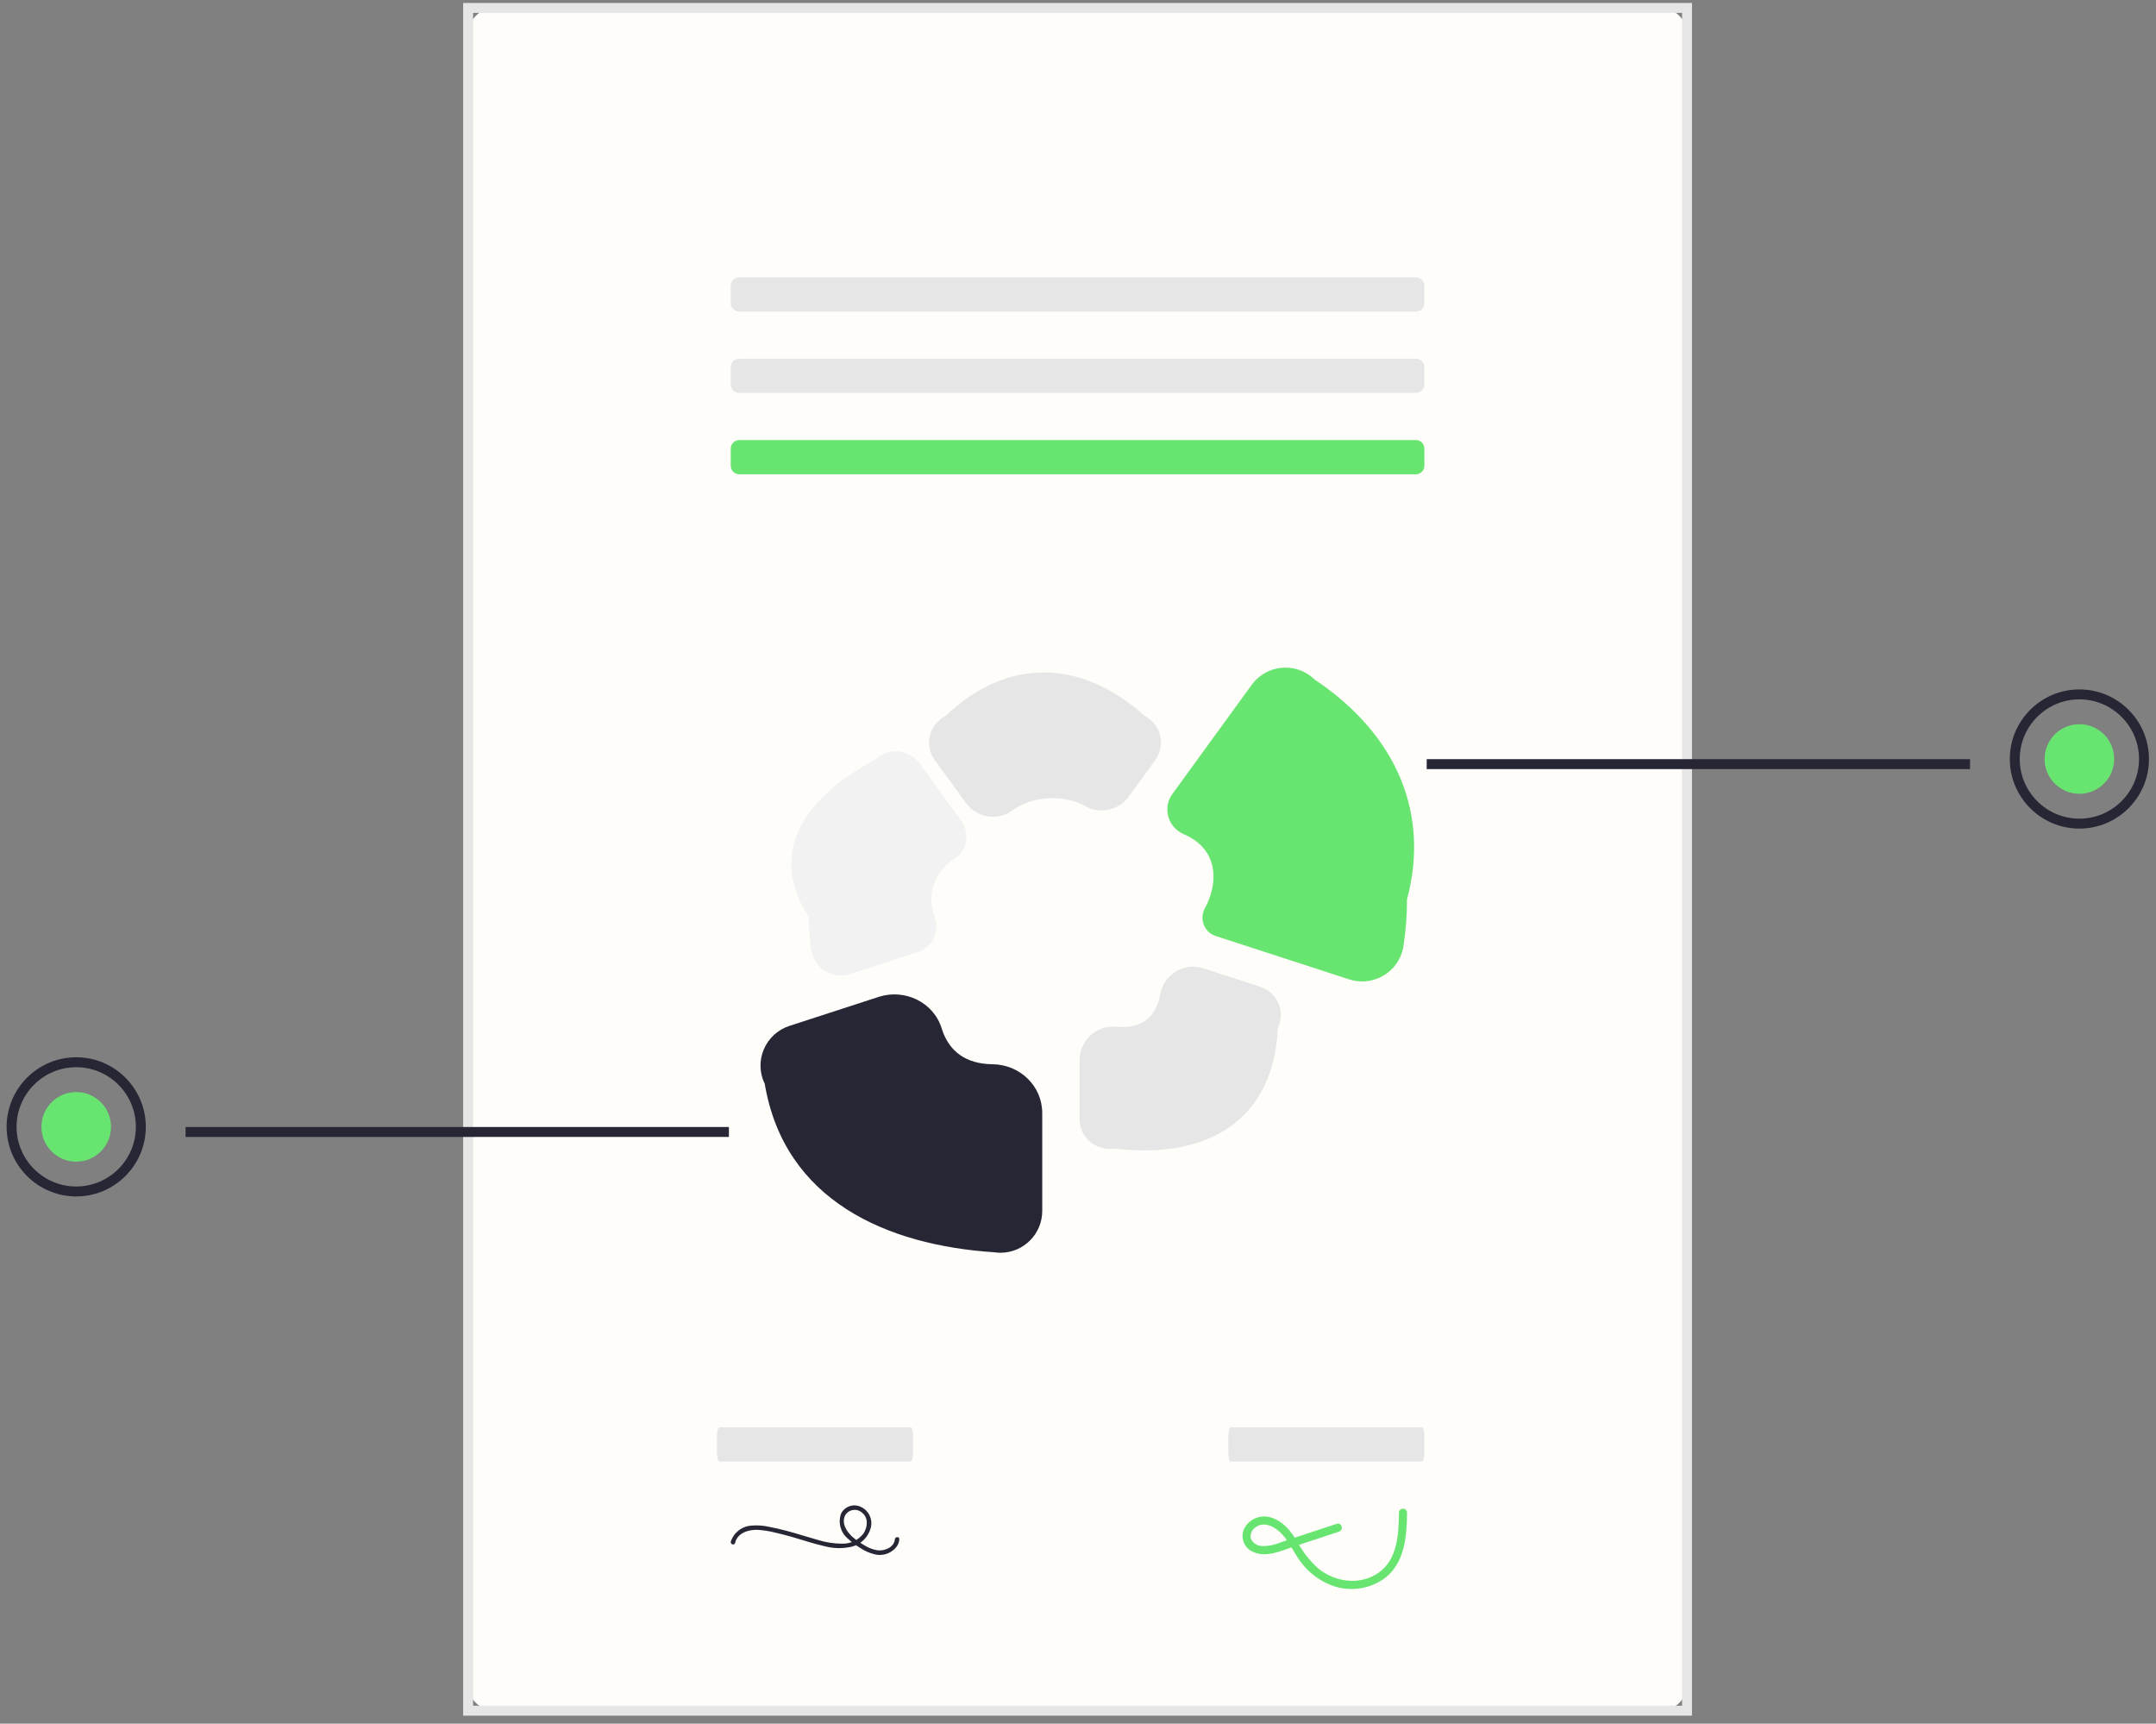 <svg width="364" height="291" viewBox="0 0 364 291" fill="none" xmlns="http://www.w3.org/2000/svg">
<rect x="0" y="0" width="364" height="291" fill="#808080" stroke="none"/>
<g clip-path="url(#clip0_1_388)">
<path d="M83.521 288.809H280.332C282.81 288.809 284.819 286.8 284.819 284.323V5.826C284.819 3.348 282.81 1.339 280.332 1.339H83.521C81.044 1.339 79.035 3.348 79.035 5.826V284.323C79.035 286.8 81.044 288.809 83.521 288.809Z" fill="#FEFDF9"/>
<path d="M285.658 289.648H78.196V0.5H285.658V289.648ZM79.874 287.97H283.98V2.178H79.874V287.97Z" fill="#E6E6E6"/>
<path d="M239.035 46.82C239.833 46.82 240.481 47.468 240.481 48.266V51.158C240.481 51.957 239.833 52.604 239.035 52.604H124.82C124.021 52.604 123.374 51.957 123.374 51.158V48.266C123.374 47.468 124.021 46.82 124.82 46.82H239.035Z" fill="#E6E6E6"/>
<path d="M239.035 60.555C239.833 60.555 240.481 61.202 240.481 62.001V64.892C240.481 65.691 239.833 66.338 239.035 66.338H124.82C124.021 66.338 123.374 65.691 123.374 64.892V62.001C123.374 61.202 124.021 60.555 124.82 60.555H239.035Z" fill="#E6E6E6"/>
<path d="M239.035 74.29C239.833 74.29 240.481 74.937 240.481 75.736V78.628C240.481 79.426 239.833 80.073 239.035 80.073H124.82C124.021 80.073 123.374 79.426 123.374 78.628V75.737C123.374 74.938 124.021 74.291 124.82 74.291L239.035 74.29Z" fill="#68E570"/>
<path d="M161.2 144.933C163.336 143.555 163.786 140.608 162.292 138.552L155.293 128.922C153.659 126.67 150.509 126.17 148.257 127.804C148.057 127.949 147.869 128.109 147.693 128.281C135.842 134.616 129.463 143.868 136.556 154.805C136.556 156.631 136.689 158.455 136.954 160.262C137.069 161.046 137.333 161.813 137.781 162.467C139.109 164.41 141.453 165.123 143.515 164.451L154.961 160.732C157.393 159.941 158.71 157.287 157.811 154.893C156.651 151.799 157.129 147.559 161.2 144.933Z" fill="#F2F2F2"/>
<path d="M188.366 173.34C185.073 173.015 182.262 175.728 182.262 179.038V188.912C182.262 189.167 182.281 189.423 182.32 189.676C182.743 192.427 185.317 194.314 188.068 193.891C204.11 195.868 215.071 188.893 215.731 173.588C215.836 173.373 215.926 173.151 215.999 172.924C216.854 170.279 215.403 167.442 212.759 166.587L203.176 163.473C199.869 162.399 196.433 164.546 195.855 167.974C195.332 171.07 193.288 173.826 188.366 173.34Z" fill="#E6E6E6"/>
<path d="M129.117 182.994C132.443 202.738 149.767 210.228 167.835 211.412C168.188 211.467 168.546 211.494 168.904 211.494C172.801 211.496 175.961 208.339 175.963 204.442V187.932C175.963 183.313 172.178 179.717 167.56 179.67C163.096 179.625 160.186 177.512 158.991 173.634C157.625 169.203 152.757 166.867 148.348 168.3L133.277 173.197C131.325 173.831 129.745 175.282 128.949 177.174C128.157 179.046 128.218 181.171 129.117 182.994Z" fill="#272635"/>
<path d="M221.96 114.725C219.179 112.001 214.716 112.047 211.992 114.828C211.749 115.076 211.525 115.341 211.322 115.621L197.931 134.052C196.219 136.409 197.198 139.693 199.874 140.843C206.143 143.539 205.484 149.589 203.443 153.292C202.443 155.107 203.268 157.378 205.239 158.018L227.804 165.35C231.516 166.549 235.497 164.511 236.696 160.799C236.817 160.425 236.906 160.042 236.963 159.653C237.351 157.07 237.545 154.461 237.545 151.849C241.362 137.614 236.08 124.196 221.96 114.725Z" fill="#68E570"/>
<path d="M183.209 136.096C185.71 137.504 188.864 136.823 190.551 134.502L195.037 128.328C195.908 127.13 196.21 125.612 195.864 124.172C195.53 122.759 194.593 121.564 193.3 120.902C182.744 111.364 170.249 110.778 159.654 120.853C158.323 121.525 157.353 122.748 157.003 124.198C156.657 125.628 156.957 127.137 157.822 128.326L163.065 135.541C164.865 138.019 168.353 138.668 170.835 136.872C174.44 134.261 179.677 134.108 183.209 136.096Z" fill="#E6E6E6"/>
<path d="M124.107 260.477C124.509 258.772 126.401 258.211 127.948 258.276C128.925 258.342 129.894 258.495 130.844 258.734C131.837 258.956 132.822 259.22 133.801 259.498C135.597 260.01 137.373 260.63 139.199 261.03C140.73 261.449 142.342 261.473 143.885 261.099C145.369 260.691 146.537 259.545 146.973 258.069C147.416 256.659 146.778 255.135 145.463 254.461C144.245 253.79 142.714 254.233 142.042 255.45C142.033 255.468 142.023 255.486 142.013 255.505C141.449 257.007 141.892 258.701 143.119 259.735C143.747 260.325 144.436 260.849 145.174 261.296C145.922 261.806 146.755 262.179 147.634 262.398C149.129 262.794 150.709 262.177 151.54 260.873C151.705 260.561 151.805 260.218 151.832 259.866C151.876 259.387 151.127 259.389 151.083 259.866C150.958 261.239 149.35 261.88 148.146 261.731C147.335 261.596 146.56 261.295 145.87 260.847C145.205 260.459 144.574 260.014 143.985 259.517C142.965 258.634 142.009 257.182 142.694 255.805C143.227 254.92 144.376 254.635 145.261 255.168C145.38 255.239 145.49 255.323 145.589 255.418C146.66 256.294 146.469 257.883 145.763 258.923C144.915 260.01 143.605 260.634 142.227 260.609C140.774 260.612 139.33 260.385 137.947 259.938C136.223 259.449 134.516 258.901 132.784 258.439C131.8 258.177 130.809 257.942 129.808 257.758C128.861 257.549 127.889 257.482 126.922 257.558C125.29 257.635 123.879 258.719 123.382 260.275C123.274 260.746 123.996 260.946 124.107 260.477Z" fill="#272635"/>
<path d="M153.745 240.965C153.971 240.965 154.154 241.612 154.154 242.411V245.302C154.154 246.101 153.971 246.748 153.745 246.748H121.463C121.237 246.748 121.054 246.101 121.054 245.302V242.411C121.054 241.612 121.237 240.965 121.463 240.965H153.745Z" fill="#E6E6E6"/>
<path d="M240.072 240.965C240.298 240.965 240.481 241.612 240.481 242.411V245.302C240.481 246.101 240.298 246.748 240.072 246.748H207.79C207.564 246.748 207.381 246.101 207.381 245.302V242.411C207.381 241.612 207.564 240.965 207.79 240.965H240.072Z" fill="#E6E6E6"/>
<path d="M225.698 257.253L219.29 259.372L216.086 260.431C215.102 260.851 214.037 261.047 212.968 261.004C212.178 260.951 211.485 260.46 211.173 259.732C211.037 259.003 211.35 258.263 211.969 257.853C213.498 256.69 215.431 257.874 216.516 259.079C217.841 260.552 218.591 262.455 219.834 263.997C220.94 265.382 222.343 266.5 223.939 267.27C227.129 268.852 230.934 268.527 233.808 266.427C237.186 263.821 237.531 259.305 237.549 255.364C237.535 254.986 237.218 254.69 236.839 254.703C236.48 254.716 236.191 255.005 236.178 255.364C236.162 258.935 235.959 263.313 232.703 265.547C229.584 267.688 225.486 267.12 222.613 264.839C221.133 263.521 219.902 261.948 218.978 260.195C217.952 258.516 216.679 256.896 214.749 256.245C213.043 255.625 211.136 256.291 210.186 257.839C209.369 259.216 209.822 260.995 211.199 261.813C211.305 261.876 211.416 261.932 211.529 261.982C213.767 263.048 216.328 261.799 218.482 261.086L226.065 258.58C226.898 258.305 226.542 256.981 225.701 257.259L225.698 257.253Z" fill="#68E570"/>
<path d="M332.603 128.165H240.872V129.844H332.603V128.165Z" fill="#272635"/>
<path d="M351.065 139.89C344.587 139.89 339.316 134.619 339.316 128.141C339.316 121.662 344.587 116.392 351.065 116.392C357.543 116.392 362.814 121.662 362.814 128.141C362.814 134.619 357.543 139.89 351.065 139.89ZM351.065 118.07C345.512 118.07 340.995 122.588 340.995 128.141C340.995 133.694 345.512 138.211 351.065 138.211C356.618 138.211 361.135 133.694 361.135 128.141C361.135 122.588 356.618 118.07 351.065 118.07Z" fill="#272635"/>
<path d="M351.065 134.015C354.309 134.015 356.939 131.385 356.939 128.141C356.939 124.897 354.309 122.266 351.065 122.266C347.821 122.266 345.191 124.897 345.191 128.141C345.191 131.385 347.821 134.015 351.065 134.015Z" fill="#68E570"/>
<path d="M123.061 190.266H31.33V191.945H123.061V190.266Z" fill="#272635"/>
<path d="M1.119 190.242C1.119 183.763 6.39 178.493 12.868 178.493C19.346 178.493 24.617 183.763 24.617 190.242C24.617 196.72 19.346 201.99 12.868 201.99C6.39 201.99 1.119 196.72 1.119 190.242ZM2.798 190.242C2.798 195.794 7.315 200.312 12.868 200.312C18.421 200.312 22.938 195.794 22.938 190.242C22.938 184.689 18.421 180.171 12.868 180.171C7.315 180.171 2.798 184.689 2.798 190.242Z" fill="#272635"/>
<path d="M12.868 196.116C16.112 196.116 18.742 193.486 18.742 190.242C18.742 186.997 16.112 184.367 12.868 184.367C9.624 184.367 6.994 186.997 6.994 190.242C6.994 193.486 9.624 196.116 12.868 196.116Z" fill="#68E570"/>
</g>
<defs>
<clipPath id="clip0_1_388">
<rect width="364" height="289.966" fill="white" transform="translate(0 0.5)"/>
</clipPath>
</defs>
</svg>
